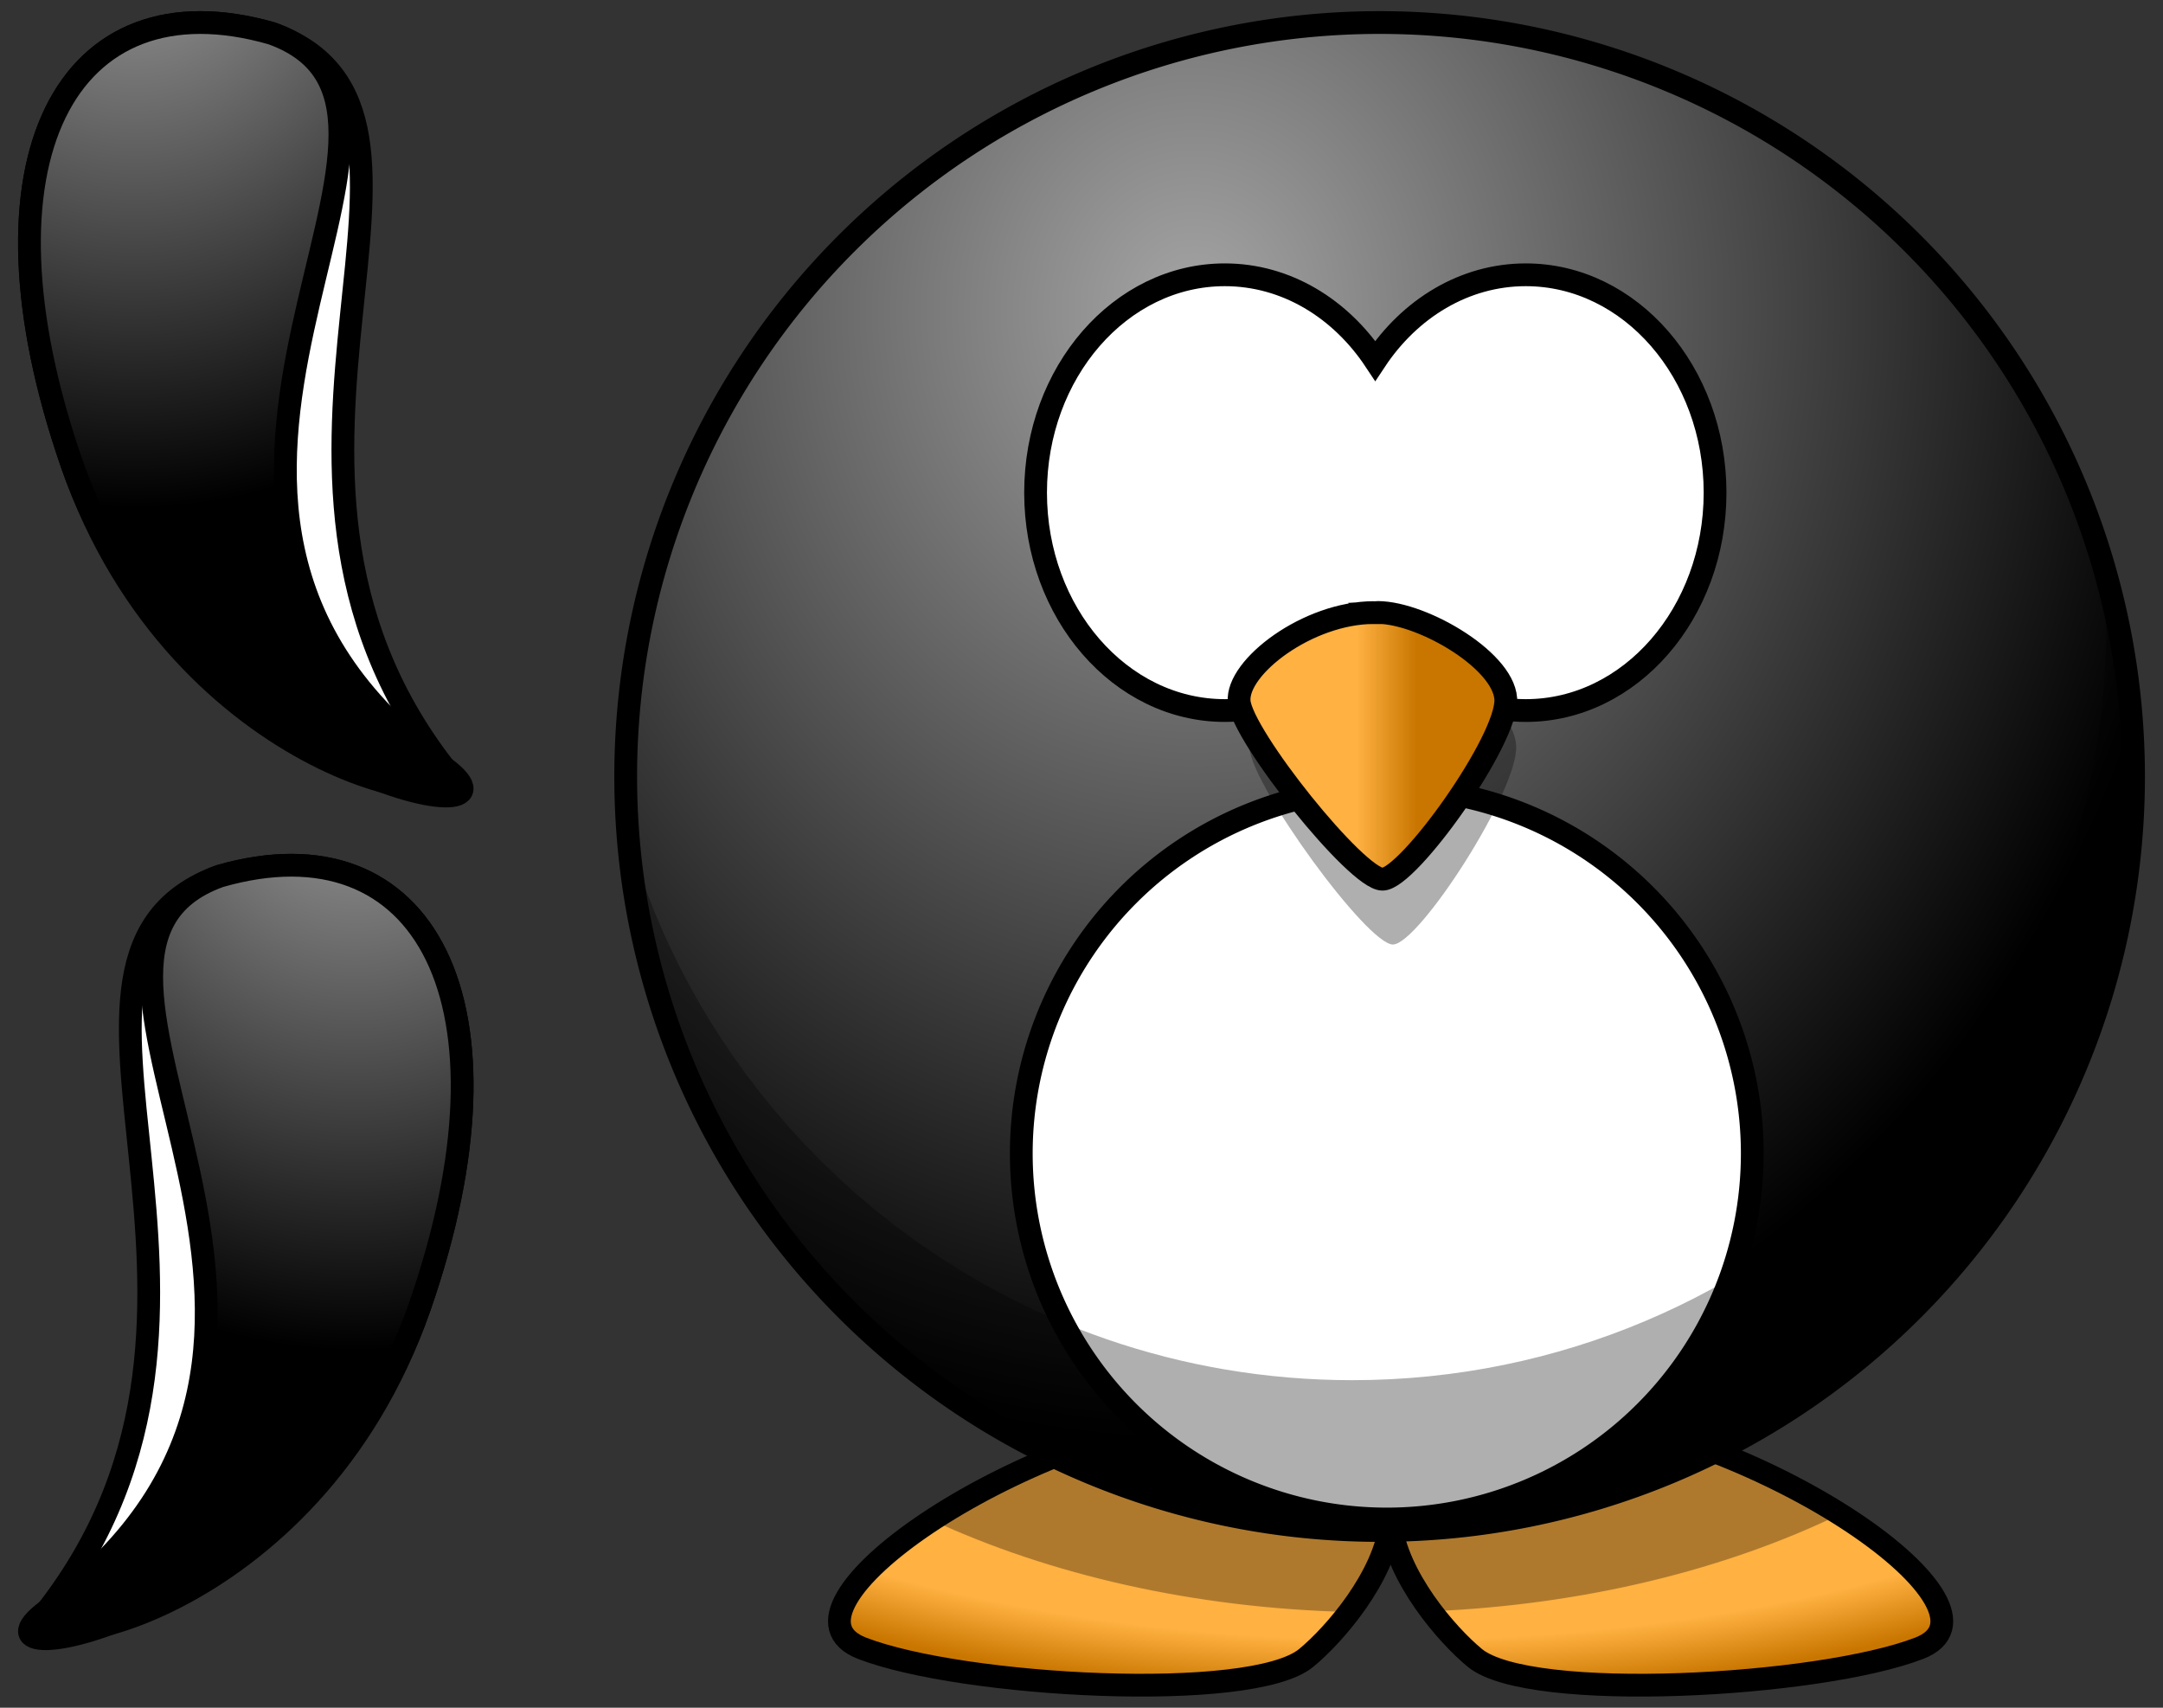 <?xml version="1.0" encoding="UTF-8" standalone="no"?>
<!-- Created with Inkscape (http://www.inkscape.org/) -->

<svg
   xmlns:dc="http://purl.org/dc/elements/1.1/"
   xmlns:cc="http://creativecommons.org/ns#"
   xmlns:rdf="http://www.w3.org/1999/02/22-rdf-syntax-ns#"
   xmlns:svg="http://www.w3.org/2000/svg"
   xmlns="http://www.w3.org/2000/svg"
   xmlns:xlink="http://www.w3.org/1999/xlink"
   xmlns:sodipodi="http://sodipodi.sourceforge.net/DTD/sodipodi-0.dtd"
   xmlns:inkscape="http://www.inkscape.org/namespaces/inkscape"
   version="1.0"
   width="475"
   height="375"
   id="svg2"
   inkscape:version="0.48.4 r9939"
   sodipodi:docname="PenguinParts.svg">
  <rect width="100%" height="100%" fill="#333333" stroke="none"/>
  <sodipodi:namedview
     pagecolor="#ffffff"
     bordercolor="#666666"
     borderopacity="1"
     objecttolerance="10"
     gridtolerance="10"
     guidetolerance="10"
     inkscape:pageopacity="0"
     inkscape:pageshadow="2"
     inkscape:window-width="1918"
     inkscape:window-height="1078"
     id="namedview3095"
     showgrid="false"
     inkscape:zoom="0.86930953"
     inkscape:cx="180.85522"
     inkscape:cy="171.88584"
     inkscape:window-x="0"
     inkscape:window-y="0"
     inkscape:window-maximized="0"
     inkscape:current-layer="svg2"
     fit-margin-top="0"
     fit-margin-left="0"
     fit-margin-right="0"
     fit-margin-bottom="0" />
  <defs
     id="defs4">
    <linearGradient
       id="linearGradient4098">
      <stop
         id="stop4100"
         style="stop-color:#ffb142;stop-opacity:1"
         offset="0" />
      <stop
         id="stop4104"
         style="stop-color:#c87600;stop-opacity:1"
         offset="1" />
    </linearGradient>
    <linearGradient
       id="linearGradient3203">
      <stop
         id="stop3205"
         style="stop-color:#ffb142;stop-opacity:1"
         offset="0" />
      <stop
         id="stop4092"
         style="stop-color:#ffb141;stop-opacity:1"
         offset="0.887" />
      <stop
         id="stop3207"
         style="stop-color:#c87600;stop-opacity:1"
         offset="1" />
    </linearGradient>
    <linearGradient
       id="linearGradient3173">
      <stop
         id="stop3175"
         style="stop-color:#a5a5a5;stop-opacity:1"
         offset="0" />
      <stop
         id="stop3177"
         style="stop-color:#000000;stop-opacity:1"
         offset="1" />
    </linearGradient>
    <linearGradient
       x1="346.237"
       y1="537.414"
       x2="359.472"
       y2="537.414"
       id="linearGradient3211"
       xlink:href="#linearGradient4098"
       gradientUnits="userSpaceOnUse"
       gradientTransform="translate(0,-2)" />
    <radialGradient
       cx="488.951"
       cy="582.85"
       r="167.564"
       fx="488.951"
       fy="582.85"
       id="radialGradient3475"
       xlink:href="#linearGradient3173"
       gradientUnits="userSpaceOnUse"
       gradientTransform="matrix(0,-1.48,1.325,-3.8490756e-6,-461.826,1155.736)" />
    <radialGradient
       cx="355.122"
       cy="615.604"
       r="59.255"
       fx="355.122"
       fy="615.604"
       id="radialGradient3483"
       xlink:href="#linearGradient3173"
       gradientUnits="userSpaceOnUse"
       gradientTransform="matrix(-2.8421614e-8,-2.282,2.027,0,-1051.336,1276.678)" />
    <radialGradient
       cx="414.682"
       cy="-8.88"
       r="123.545"
       fx="414.682"
       fy="-8.88"
       id="radialGradient4090"
       xlink:href="#linearGradient3203"
       gradientUnits="userSpaceOnUse"
       gradientTransform="matrix(-5.8290882e-6,0.894,-1.948,1.125115e-8,336.391,255.174)" />
    <radialGradient
       cx="347.678"
       cy="652.276"
       r="59.255"
       fx="347.678"
       fy="652.276"
       id="radialGradient4126"
       xlink:href="#linearGradient3173"
       gradientUnits="userSpaceOnUse"
       gradientTransform="matrix(2.8421614e-8,-2.282,-2.027,0,1762.094,1276.678)" />
    <radialGradient
       cx="488.951"
       cy="582.85"
       r="167.564"
       fx="488.951"
       fy="582.85"
       id="radialGradient3192"
       xlink:href="#linearGradient3173"
       gradientUnits="userSpaceOnUse"
       gradientTransform="matrix(0,-1.48,1.325,-3.8490756e-6,-461.826,1155.736)" />
    <radialGradient
       cx="414.682"
       cy="-8.88"
       r="123.545"
       fx="414.682"
       fy="-8.88"
       id="radialGradient3198"
       xlink:href="#linearGradient3203"
       gradientUnits="userSpaceOnUse"
       gradientTransform="matrix(-5.8290882e-6,0.894,-1.948,1.125115e-8,165.727,-111.028)" />
    <radialGradient
       inkscape:collect="always"
       xlink:href="#linearGradient3173"
       id="radialGradient3100"
       gradientUnits="userSpaceOnUse"
       gradientTransform="matrix(2.8421614e-8,-2.282,-2.027,0,1591.43,910.476)"
       cx="347.678"
       cy="652.276"
       fx="347.678"
       fy="652.276"
       r="59.255" />
    <radialGradient
       inkscape:collect="always"
       xlink:href="#linearGradient3173"
       id="radialGradient3104"
       gradientUnits="userSpaceOnUse"
       gradientTransform="matrix(-2.8421614e-8,-2.282,2.027,0,-1222,910.476)"
       cx="355.122"
       cy="615.604"
       fx="355.122"
       fy="615.604"
       r="59.255" />
    <linearGradient
       inkscape:collect="always"
       xlink:href="#linearGradient4098"
       id="linearGradient3110"
       gradientUnits="userSpaceOnUse"
       gradientTransform="translate(-170.664,-363.304)"
       x1="346.237"
       y1="537.414"
       x2="359.472"
       y2="537.414" />
    <radialGradient
       inkscape:collect="always"
       xlink:href="#linearGradient3173"
       id="radialGradient3117"
       gradientUnits="userSpaceOnUse"
       gradientTransform="matrix(0,-1.48,1.325,-3.8490756e-6,-632.49,794.432)"
       cx="488.951"
       cy="582.85"
       fx="488.951"
       fy="582.85"
       r="167.564" />
    <radialGradient
       inkscape:collect="always"
       xlink:href="#linearGradient3203"
       id="radialGradient3121"
       gradientUnits="userSpaceOnUse"
       gradientTransform="matrix(-5.8290882e-6,0.894,-1.948,1.125115e-8,165.727,-106.13)"
       cx="414.682"
       cy="-8.88"
       fx="414.682"
       fy="-8.88"
       r="123.545" />
    <radialGradient
       inkscape:collect="always"
       xlink:href="#linearGradient3173"
       id="radialGradient3141"
       gradientUnits="userSpaceOnUse"
       gradientTransform="matrix(-2.8421614e-8,-2.282,2.027,0,-1222,910.476)"
       cx="355.122"
       cy="615.604"
       fx="355.122"
       fy="615.604"
       r="59.255" />
    <radialGradient
       inkscape:collect="always"
       xlink:href="#linearGradient3173"
       id="radialGradient3143"
       gradientUnits="userSpaceOnUse"
       gradientTransform="matrix(2.8421614e-8,-2.282,-2.027,0,1591.43,910.476)"
       cx="347.678"
       cy="652.276"
       fx="347.678"
       fy="652.276"
       r="59.255" />
    <radialGradient
       inkscape:collect="always"
       xlink:href="#linearGradient3203"
       id="radialGradient3163"
       gradientUnits="userSpaceOnUse"
       gradientTransform="matrix(-5.8290882e-6,0.894,-1.948,1.125115e-8,165.727,-106.13)"
       cx="414.682"
       cy="-8.88"
       fx="414.682"
       fy="-8.88"
       r="123.545" />
    <radialGradient
       inkscape:collect="always"
       xlink:href="#linearGradient3173"
       id="radialGradient3165"
       gradientUnits="userSpaceOnUse"
       gradientTransform="matrix(0,-1.48,1.325,-3.8490756e-6,-632.49,794.432)"
       cx="488.951"
       cy="582.85"
       fx="488.951"
       fy="582.85"
       r="167.564" />
    <linearGradient
       inkscape:collect="always"
       xlink:href="#linearGradient4098"
       id="linearGradient3167"
       gradientUnits="userSpaceOnUse"
       gradientTransform="translate(-170.664,-363.304)"
       x1="346.237"
       y1="537.414"
       x2="359.472"
       y2="537.414" />
    <radialGradient
       inkscape:collect="always"
       xlink:href="#linearGradient3203"
       id="radialGradient3511"
       gradientUnits="userSpaceOnUse"
       gradientTransform="matrix(-5.8290882e-6,0.894,-1.948,1.125115e-8,168.512,-108.579)"
       cx="414.682"
       cy="-8.88"
       fx="414.682"
       fy="-8.88"
       r="123.545" />
    <radialGradient
       inkscape:collect="always"
       xlink:href="#linearGradient3173"
       id="radialGradient3513"
       gradientUnits="userSpaceOnUse"
       gradientTransform="matrix(0,-1.48,1.325,-3.8490756e-6,-629.705,791.983)"
       cx="488.951"
       cy="582.85"
       fx="488.951"
       fy="582.85"
       r="167.564" />
    <linearGradient
       inkscape:collect="always"
       xlink:href="#linearGradient4098"
       id="linearGradient3515"
       gradientUnits="userSpaceOnUse"
       gradientTransform="translate(-167.879,-365.753)"
       x1="346.237"
       y1="537.414"
       x2="359.472"
       y2="537.414" />
    <radialGradient
       inkscape:collect="always"
       xlink:href="#linearGradient3173"
       id="radialGradient3517"
       gradientUnits="userSpaceOnUse"
       gradientTransform="matrix(-2.8421614e-8,-2.282,2.027,0,-1222,910.476)"
       cx="355.122"
       cy="615.604"
       fx="355.122"
       fy="615.604"
       r="59.255" />
    <radialGradient
       inkscape:collect="always"
       xlink:href="#linearGradient3203"
       id="radialGradient3606"
       gradientUnits="userSpaceOnUse"
       gradientTransform="matrix(-5.8290882e-6,0.894,-1.948,1.125115e-8,168.512,-108.579)"
       cx="414.682"
       cy="-8.88"
       fx="414.682"
       fy="-8.88"
       r="123.545" />
    <radialGradient
       inkscape:collect="always"
       xlink:href="#linearGradient3173"
       id="radialGradient3608"
       gradientUnits="userSpaceOnUse"
       gradientTransform="matrix(0,-1.48,1.325,-3.8490756e-6,-629.705,791.983)"
       cx="488.951"
       cy="582.85"
       fx="488.951"
       fy="582.85"
       r="167.564" />
    <linearGradient
       inkscape:collect="always"
       xlink:href="#linearGradient4098"
       id="linearGradient3610"
       gradientUnits="userSpaceOnUse"
       gradientTransform="translate(-167.879,-365.753)"
       x1="346.237"
       y1="537.414"
       x2="359.472"
       y2="537.414" />
    <radialGradient
       inkscape:collect="always"
       xlink:href="#linearGradient3173"
       id="radialGradient3612"
       gradientUnits="userSpaceOnUse"
       gradientTransform="matrix(-2.8421614e-8,-2.282,2.027,0,-1222,910.476)"
       cx="355.122"
       cy="615.604"
       fx="355.122"
       fy="615.604"
       r="59.255" />
    <radialGradient
       inkscape:collect="always"
       xlink:href="#linearGradient3203"
       id="radialGradient3628"
       gradientUnits="userSpaceOnUse"
       gradientTransform="matrix(-5.8290882e-6,0.894,-1.948,1.125115e-8,168.512,-108.579)"
       cx="414.682"
       cy="-8.88"
       fx="414.682"
       fy="-8.88"
       r="123.545" />
    <radialGradient
       inkscape:collect="always"
       xlink:href="#linearGradient3173"
       id="radialGradient3630"
       gradientUnits="userSpaceOnUse"
       gradientTransform="matrix(0,-1.48,1.325,-3.8490756e-6,-629.705,791.983)"
       cx="488.951"
       cy="582.85"
       fx="488.951"
       fy="582.85"
       r="167.564" />
    <linearGradient
       inkscape:collect="always"
       xlink:href="#linearGradient4098"
       id="linearGradient3632"
       gradientUnits="userSpaceOnUse"
       gradientTransform="translate(-167.879,-365.753)"
       x1="346.237"
       y1="537.414"
       x2="359.472"
       y2="537.414" />
    <radialGradient
       inkscape:collect="always"
       xlink:href="#linearGradient3173"
       id="radialGradient3634"
       gradientUnits="userSpaceOnUse"
       gradientTransform="matrix(-2.8421614e-8,-2.282,2.027,0,-1222,910.476)"
       cx="355.122"
       cy="615.604"
       fx="355.122"
       fy="615.604"
       r="59.255" />
    <radialGradient
       inkscape:collect="always"
       xlink:href="#linearGradient3173-1"
       id="radialGradient3634-5"
       gradientUnits="userSpaceOnUse"
       gradientTransform="matrix(-2.8421614e-8,-2.282,2.027,0,-1222,910.476)"
       cx="355.122"
       cy="615.604"
       fx="355.122"
       fy="615.604"
       r="59.255" />
    <linearGradient
       id="linearGradient3173-1">
      <stop
         id="stop3175-0"
         style="stop-color:#a5a5a5;stop-opacity:1"
         offset="0" />
      <stop
         id="stop3177-6"
         style="stop-color:#000000;stop-opacity:1"
         offset="1" />
    </linearGradient>
    <radialGradient
       r="59.255"
       fy="615.604"
       fx="355.122"
       cy="615.604"
       cx="355.122"
       gradientTransform="matrix(-2.8421614e-8,-2.282,2.027,0,-1222,910.476)"
       gradientUnits="userSpaceOnUse"
       id="radialGradient3666"
       xlink:href="#linearGradient3173-1"
       inkscape:collect="always" />
  </defs>
  <g
     id="g3419"
     transform="translate(119.574,2.2e-6)">
    <path
       d="m 151.027,309.591 c -48.083,4.95 -103.233,43.858 -81.312,52.344 21.92,8.485 85.542,12.024 97.562,2.125 6.177,-5.087 17.229,-17.827 18.531,-29.781 1.304,11.953 12.324,24.695 18.5,29.781 12.021,9.899 75.673,6.36 97.594,-2.125 21.92,-8.485 -33.229,-47.394 -81.313,-52.344 -24.76,2.386 -33.666,10.706 -34.781,20.25 -1.116,-9.544 -10.021,-17.864 -34.781,-20.25 z"
       id="path3806"
       style="fill:url(#radialGradient3628);fill-opacity:1;fill-rule:evenodd;stroke:#000000;stroke-width:5;stroke-linecap:butt;stroke-linejoin:miter;stroke-miterlimit:4;stroke-opacity:1;stroke-dasharray:none"
       inkscape:connector-curvature="0" />
    <path
       d="m 151.035,309.605 c -23.6,2.429 -48.881,13.04 -65.937,24.219 25.832,11.947 57.418,19.309 91.656,20.156 4.387,-5.772 8.318,-12.85 9.062,-19.688 0.739,6.773 4.577,13.788 8.906,19.531 33.676,-1.426 64.607,-9.146 89.781,-21.312 -16.995,-10.691 -41.222,-20.571 -63.906,-22.906 -24.76,2.386 -33.666,10.706 -34.781,20.25 -1.116,-9.544 -10.021,-17.864 -34.781,-20.25 z"
       id="path3194"
       style="fill:#000000;fill-opacity:0.314;fill-rule:evenodd;stroke:none"
       inkscape:connector-curvature="0" />
    <path
       d="m 348.958,170.513 a 165.564,165.564 0 0 1 -331.128,0 165.564,165.564 0 1 1 331.128,0 z"
       id="path2385"
       style="fill:url(#radialGradient3630);fill-opacity:1;fill-rule:nonzero;stroke:#000000;stroke-width:5;stroke-linecap:round;stroke-linejoin:miter;stroke-miterlimit:4;stroke-opacity:1;stroke-dasharray:none"
       inkscape:connector-curvature="0" />
    <path
       d="m 149.402,60.341 c -22.935,0 -41.562,21.434 -41.562,47.844 0,26.41 18.628,47.844 41.562,47.844 13.478,0 25.439,-7.411 33.031,-18.875 7.592,11.473 19.579,18.875 33.062,18.875 22.935,0 41.562,-21.434 41.563,-47.844 0,-26.41 -18.628,-47.844 -41.563,-47.844 -13.482,0 -25.47,7.404 -33.062,18.875 -7.593,-11.462 -19.555,-18.875 -33.031,-18.875 z"
       id="path2387"
       style="fill:#ffffff;fill-opacity:1;fill-rule:nonzero;stroke:#000000;stroke-width:5;stroke-linecap:round;stroke-linejoin:miter;stroke-miterlimit:4;stroke-opacity:1;stroke-dasharray:none"
       inkscape:connector-curvature="0" />
    <path
       d="m 265.231,253.295 a 80.264,80.264 0 1 1 -160.528,0 80.264,80.264 0 1 1 160.528,0 z"
       id="path3167"
       style="fill:#ffffff;fill-opacity:1;fill-rule:nonzero;stroke:#000000;stroke-width:5;stroke-linecap:round;stroke-linejoin:miter;stroke-miterlimit:4;stroke-opacity:1;stroke-dasharray:none"
       inkscape:connector-curvature="0" />
    <path
       d="m 342.441,124.48 c 0.336,4.305 0.531,8.641 0.531,13.031 0,91.391 -74.202,165.562 -165.594,165.562 -75.42,0 -139.073,-50.513 -159.031,-119.531 6.659,85.301 78.03,152.531 165.031,152.531 91.391,0 165.594,-74.171 165.594,-165.562 0,-15.971 -2.305,-31.416 -6.531,-46.031 z"
       id="path2411"
       style="fill:#000000;fill-opacity:0.314;fill-rule:nonzero;stroke:none"
       inkscape:connector-curvature="0" />
    <g
       id="g3372">
      <path
         inkscape:connector-curvature="0"
         style="fill:#000000;fill-opacity:0.314;fill-rule:evenodd;stroke:none"
         id="path3393"
         d="m 184.42,142.86 c -14.479,0 -30.217,13.186 -29.588,21.514 0.63,8.328 25.81,43.029 31.476,43.029 5.666,0 27.699,-34.006 27.069,-43.723 -0.63,-9.716 -19.515,-21.514 -28.958,-20.82 z" />
      <path
         inkscape:connector-curvature="0"
         style="fill:url(#linearGradient3632);fill-opacity:1;fill-rule:evenodd;stroke:#000000;stroke-width:5;stroke-linecap:butt;stroke-linejoin:miter;stroke-miterlimit:4;stroke-opacity:1;stroke-dasharray:none"
         id="path2391"
         d="m 182.135,134.519 c -14.479,0 -30.217,11.961 -29.588,19.515 0.63,7.554 25.81,39.03 31.476,39.03 5.666,0 27.699,-30.847 27.069,-39.66 -0.63,-8.813 -19.515,-19.515 -28.958,-18.886 z" />
    </g>
  </g>
  <g
     id="g3137"
     transform="translate(3.968,-123.709)"
     inkscape:transform-center-x="-15.454827"
     inkscape:transform-center-y="62.632722">
    <path
       d="m 55.737,131.045 c 48.111,17.3 -14.163,94.143 37.819,161.192 9.608,12.393 -57.868,2.091 -81.723,-66.585 -23.198,-66.786 -1.132,-107.539 43.904,-94.607 z"
       id="path3169"
       style="fill:#ffffff;fill-opacity:1;fill-rule:evenodd;stroke:#000000;stroke-width:5;stroke-linecap:butt;stroke-linejoin:miter;stroke-miterlimit:4;stroke-opacity:1;stroke-dasharray:none"
       inkscape:connector-curvature="0" />
    <path
       d="m 55.737,131.045 c 48.111,17.3 -42.588,102.124 37.819,161.192 22.626,16.622 -57.868,2.091 -81.723,-66.585 -23.198,-66.786 -1.132,-107.539 43.904,-94.607 z"
       id="path3793"
       style="fill:url(#radialGradient3634);fill-opacity:1;fill-rule:evenodd;stroke:#000000;stroke-width:5;stroke-linecap:butt;stroke-linejoin:miter;stroke-miterlimit:4;stroke-opacity:1;stroke-dasharray:none"
       inkscape:connector-curvature="0" />
  </g>
  <g
     id="g3137-6"
     transform="matrix(-1,0,0,1,103.99,61.339)"
     inkscape:transform-center-x="15.454826"
     inkscape:transform-center-y="62.632722">
    <path
       d="m 55.737,131.045 c 48.111,17.3 -14.163,94.143 37.819,161.192 9.608,12.393 -57.868,2.091 -81.723,-66.585 -23.198,-66.786 -1.132,-107.539 43.904,-94.607 z"
       id="path3169-2"
       style="fill:#ffffff;fill-opacity:1;fill-rule:evenodd;stroke:#000000;stroke-width:5;stroke-linecap:butt;stroke-linejoin:miter;stroke-miterlimit:4;stroke-opacity:1;stroke-dasharray:none"
       inkscape:connector-curvature="0" />
    <path
       d="m 55.737,131.045 c 48.111,17.3 -42.588,102.124 37.819,161.192 22.626,16.622 -57.868,2.091 -81.723,-66.585 -23.198,-66.786 -1.132,-107.539 43.904,-94.607 z"
       id="path3793-1"
       style="fill:url(#radialGradient3666);fill-opacity:1;fill-rule:evenodd;stroke:#000000;stroke-width:5;stroke-linecap:butt;stroke-linejoin:miter;stroke-miterlimit:4;stroke-opacity:1;stroke-dasharray:none"
       inkscape:connector-curvature="0" />
  </g>
</svg>
